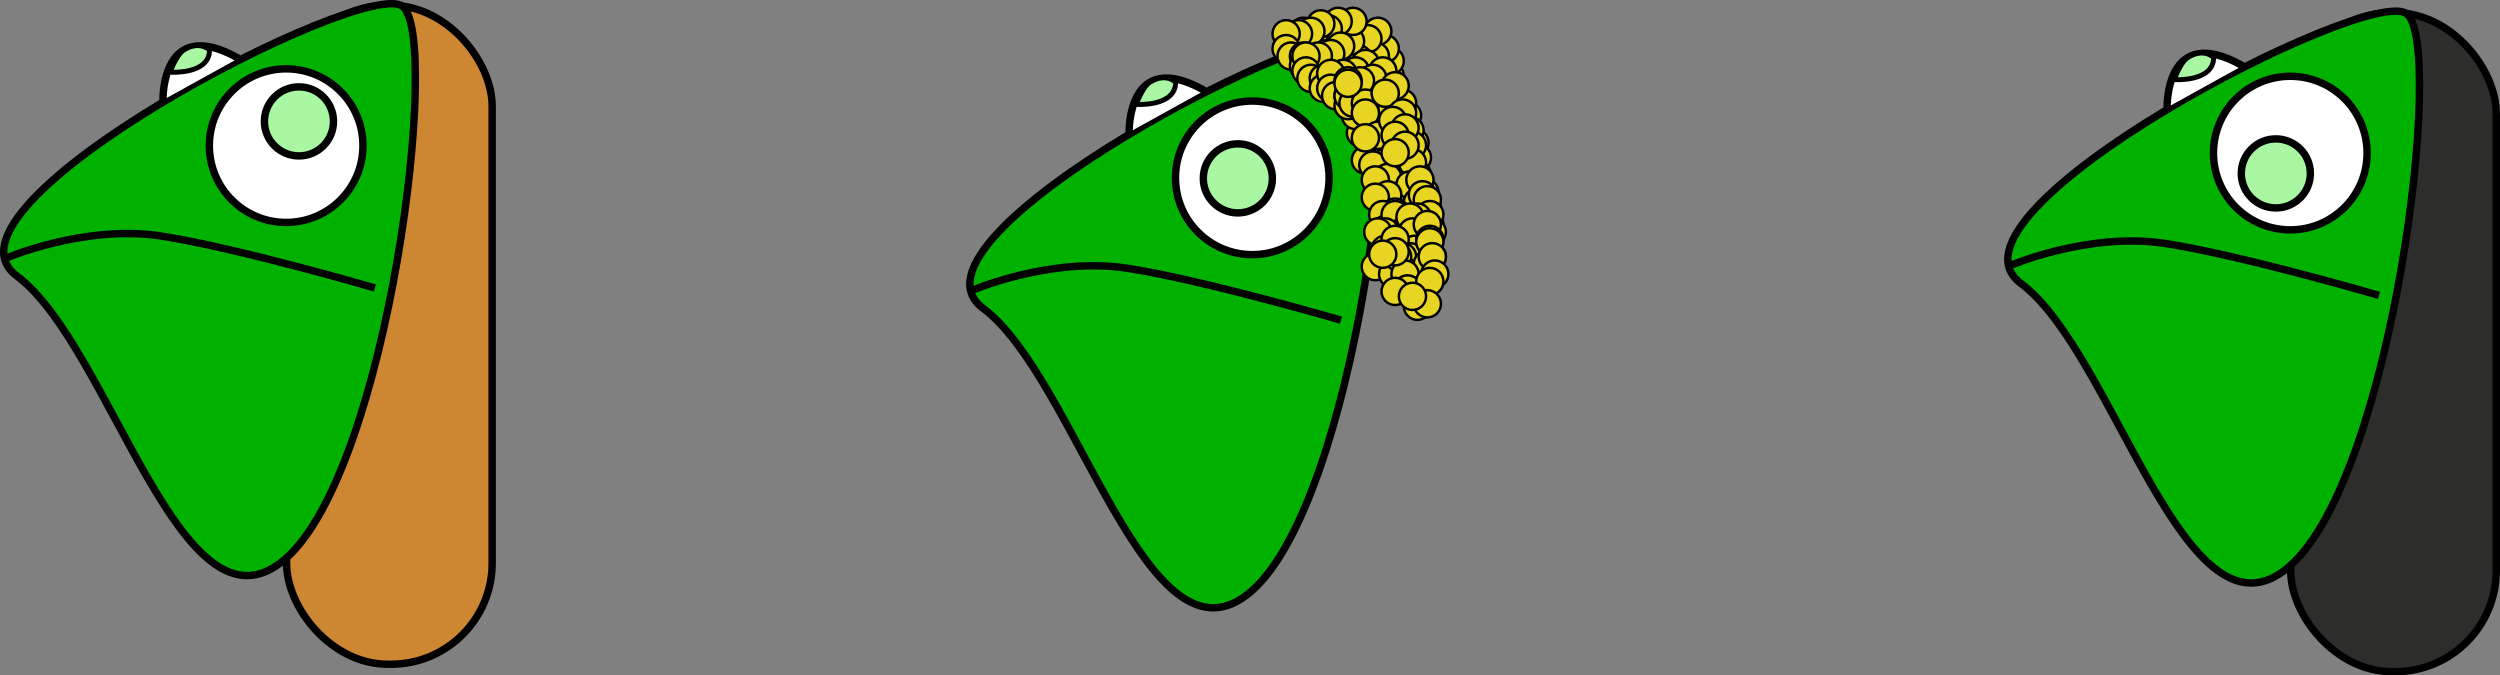 <?xml version="1.0" encoding="UTF-8"?><svg id="Layer_2" xmlns="http://www.w3.org/2000/svg" viewBox="0 0 1009.17 272.63"><rect x="0" y="0" width="1009.17" height="272.63" fill="#808080" stroke="none"/><defs><style>.cls-1{stroke-width:2px;}.cls-1,.cls-2,.cls-3,.cls-4,.cls-5,.cls-6,.cls-7{stroke:#000;stroke-miterlimit:10;}.cls-1,.cls-3{fill:#a9f6a3;}.cls-2{fill:#e7d423;}.cls-3,.cls-4,.cls-5,.cls-6,.cls-7{stroke-width:3px;}.cls-4{fill:#cd8632;}.cls-5{fill:#2d2d2b;}.cls-6{fill:#fff;}.cls-7{fill:#00b100;}</style></defs><g id="Layer_1-2"><g><g><rect class="cls-4" x="115.67" y="2.13" width="83" height="266" rx="40.82" ry="40.82"/><path class="cls-7" d="M6.79,111.4C-31.13,83.17,146.7-9.13,162.46,2.51s-5.43,186.62-47.28,223.11C73.32,262.1,44.7,139.63,6.79,111.4Z"/><circle class="cls-6" cx="115.51" cy="58.79" r="31"/><circle class="cls-3" cx="120.68" cy="49" r="13.94"/><path class="cls-7" d="M1.83,104.44s32.22-14.04,63.57-9.11c31.35,4.94,85.91,20.92,85.91,20.92"/><path class="cls-6" d="M65.8,40.38s-.85-34.5,30.44-16.85"/><path class="cls-1" d="M84.59,20.2c-.08,10.06-15.92,8.94-15.92,8.94,0,0,2.46-7.01,5.53-8.94,6.47-4.06,10.39,0,10.39,0Z"/></g><g><path class="cls-7" d="M396.79,124.4c-37.92-28.23,139.91-120.53,155.67-108.89s-5.43,186.62-47.28,223.11c-41.85,36.49-70.47-85.98-108.39-114.21Z"/><circle class="cls-6" cx="505.51" cy="71.79" r="31"/><circle class="cls-3" cx="499.68" cy="72" r="13.94"/><path class="cls-7" d="M391.83,117.44s32.22-14.04,63.57-9.11c31.35,4.94,85.91,20.92,85.91,20.92"/><path class="cls-6" d="M455.8,53.38s-.85-34.5,30.44-16.85"/><path class="cls-1" d="M474.59,33.2c-.08,10.06-15.92,8.94-15.92,8.94,0,0,2.46-7.01,5.53-8.94,6.47-4.06,10.39,0,10.39,0Z"/><circle class="cls-2" cx="536.17" cy="18.63" r="5.5"/><circle class="cls-2" cx="547.17" cy="22.63" r="5.5"/><circle class="cls-2" cx="542.17" cy="23.63" r="5.5"/><circle class="cls-2" cx="543.17" cy="16.63" r="5.5"/><circle class="cls-2" cx="549.17" cy="16.63" r="5.5"/><circle class="cls-2" cx="554.17" cy="21.63" r="5.5"/><circle class="cls-2" cx="555.17" cy="28.63" r="5.5"/><circle class="cls-2" cx="548.17" cy="27.63" r="5.5"/><circle class="cls-2" cx="558.17" cy="43.63" r="5.5"/><circle class="cls-2" cx="558.17" cy="36.63" r="5.5"/><circle class="cls-2" cx="552.17" cy="33.63" r="5.5"/><circle class="cls-2" cx="561.17" cy="30.63" r="5.5"/><circle class="cls-2" cx="561.17" cy="24.63" r="5.5"/><circle class="cls-2" cx="559.17" cy="19.63" r="5.5"/><circle class="cls-2" cx="556.17" cy="12.63" r="5.5"/><circle class="cls-2" cx="561.17" cy="45.63" r="5.5"/><circle class="cls-2" cx="559.17" cy="52.63" r="5.5"/><circle class="cls-2" cx="561.17" cy="39.63" r="5.5"/><circle class="cls-2" cx="559.17" cy="34.63" r="5.5"/><circle class="cls-2" cx="556.17" cy="27.63" r="5.5"/><circle class="cls-2" cx="557.17" cy="33.63" r="5.5"/><circle class="cls-2" cx="557.17" cy="27.63" r="5.5"/><circle class="cls-2" cx="555.17" cy="22.63" r="5.5"/><circle class="cls-2" cx="552.17" cy="15.63" r="5.5"/><circle class="cls-2" cx="550.17" cy="34.63" r="5.5"/><circle class="cls-2" cx="550.17" cy="28.63" r="5.5"/><circle class="cls-2" cx="548.17" cy="23.63" r="5.5"/><circle class="cls-2" cx="545.17" cy="16.63" r="5.5"/><circle class="cls-2" cx="561.17" cy="37.63" r="5.5"/><circle class="cls-2" cx="557.17" cy="40.63" r="5.5"/><circle class="cls-2" cx="555.17" cy="53.63" r="5.5"/><circle class="cls-2" cx="557.17" cy="56.63" r="5.5"/><circle class="cls-2" cx="555.17" cy="63.63" r="5.5"/><circle class="cls-2" cx="551.17" cy="64.63" r="5.5"/><circle class="cls-2" cx="555.17" cy="45.63" r="5.5"/><circle class="cls-2" cx="553.17" cy="52.63" r="5.5"/><circle class="cls-2" cx="549.17" cy="53.63" r="5.5"/><circle class="cls-2" cx="553.17" cy="38.63" r="5.5"/><circle class="cls-2" cx="551.17" cy="45.63" r="5.5"/><circle class="cls-2" cx="547.17" cy="46.63" r="5.5"/><circle class="cls-2" cx="550.17" cy="41.63" r="5.5"/><circle class="cls-2" cx="541.17" cy="29.63" r="5.5"/><circle class="cls-2" cx="546.17" cy="8.63" r="5.5"/><circle class="cls-2" cx="539.17" cy="22.63" r="5.5"/><circle class="cls-2" cx="540.17" cy="8.63" r="5.5"/><circle class="cls-2" cx="536.17" cy="11.63" r="5.5"/><circle class="cls-2" cx="531.17" cy="12.63" r="5.5"/><circle class="cls-2" cx="526.17" cy="12.63" r="5.5"/><circle class="cls-2" cx="526.17" cy="18.63" r="5.5"/><circle class="cls-2" cx="528.17" cy="21.63" r="5.5"/><circle class="cls-2" cx="533.17" cy="21.63" r="5.5"/><circle class="cls-2" cx="533.17" cy="25.63" r="5.5"/><circle class="cls-2" cx="533.17" cy="9.63" r="5.5"/><circle class="cls-2" cx="529.17" cy="12.63" r="5.5"/><circle class="cls-2" cx="524.17" cy="13.63" r="5.5"/><circle class="cls-2" cx="519.17" cy="13.63" r="5.5"/><circle class="cls-2" cx="519.17" cy="19.63" r="5.5"/><circle class="cls-2" cx="521.17" cy="22.63" r="5.5"/><circle class="cls-2" cx="526.17" cy="22.63" r="5.5"/><circle class="cls-2" cx="526.17" cy="26.63" r="5.5"/><circle class="cls-2" cx="541.17" cy="18.63" r="5.5"/><circle class="cls-2" cx="537.17" cy="21.63" r="5.5"/><circle class="cls-2" cx="532.17" cy="22.63" r="5.5"/><circle class="cls-2" cx="527.17" cy="22.63" r="5.5"/><circle class="cls-2" cx="527.17" cy="28.63" r="5.5"/><circle class="cls-2" cx="529.17" cy="31.63" r="5.5"/><circle class="cls-2" cx="534.17" cy="31.63" r="5.5"/><circle class="cls-2" cx="534.17" cy="35.63" r="5.5"/><circle class="cls-2" cx="551.17" cy="25.63" r="5.5"/><circle class="cls-2" cx="547.17" cy="28.63" r="5.5"/><circle class="cls-2" cx="542.17" cy="29.63" r="5.5"/><circle class="cls-2" cx="537.17" cy="29.63" r="5.5"/><circle class="cls-2" cx="537.17" cy="35.63" r="5.5"/><circle class="cls-2" cx="539.17" cy="38.63" r="5.5"/><circle class="cls-2" cx="544.17" cy="38.63" r="5.5"/><circle class="cls-2" cx="544.17" cy="42.63" r="5.5"/><circle class="cls-2" cx="558.17" cy="28.63" r="5.5"/><circle class="cls-2" cx="554.17" cy="31.63" r="5.5"/><circle class="cls-2" cx="549.17" cy="32.63" r="5.5"/><circle class="cls-2" cx="544.17" cy="32.63" r="5.5"/><circle class="cls-2" cx="544.17" cy="38.63" r="5.5"/><circle class="cls-2" cx="546.17" cy="41.63" r="5.5"/><circle class="cls-2" cx="551.17" cy="41.63" r="5.5"/><circle class="cls-2" cx="551.17" cy="45.63" r="5.5"/><circle class="cls-2" cx="544.17" cy="33.63" r="5.5"/><circle class="cls-2" cx="568.17" cy="46.63" r="5.5"/><circle class="cls-2" cx="566.17" cy="41.63" r="5.5"/><circle class="cls-2" cx="563.17" cy="34.63" r="5.5"/><circle class="cls-2" cx="559.17" cy="37.63" r="5.5"/><circle class="cls-2" cx="565.17" cy="50.63" r="5.5"/><circle class="cls-2" cx="556.17" cy="54.63" r="5.5"/><circle class="cls-2" cx="551.17" cy="55.63" r="5.5"/><circle class="cls-2" cx="571.17" cy="57.63" r="5.5"/><circle class="cls-2" cx="569.17" cy="52.63" r="5.5"/><circle class="cls-2" cx="566.17" cy="45.63" r="5.5"/><circle class="cls-2" cx="562.17" cy="48.63" r="5.5"/><circle class="cls-2" cx="568.17" cy="61.63" r="5.5"/><circle class="cls-2" cx="559.17" cy="65.63" r="5.5"/><circle class="cls-2" cx="554.17" cy="66.63" r="5.5"/><circle class="cls-2" cx="572.17" cy="63.63" r="5.5"/><circle class="cls-2" cx="570.17" cy="58.63" r="5.5"/><circle class="cls-2" cx="567.17" cy="51.63" r="5.5"/><circle class="cls-2" cx="563.17" cy="54.63" r="5.5"/><circle class="cls-2" cx="569.17" cy="67.63" r="5.5"/><circle class="cls-2" cx="560.17" cy="71.63" r="5.5"/><circle class="cls-2" cx="555.17" cy="72.63" r="5.5"/><circle class="cls-2" cx="572.17" cy="70.63" r="5.5"/><circle class="cls-2" cx="570.17" cy="65.63" r="5.5"/><circle class="cls-2" cx="567.17" cy="58.63" r="5.5"/><circle class="cls-2" cx="563.17" cy="61.63" r="5.5"/><circle class="cls-2" cx="569.17" cy="74.63" r="5.5"/><circle class="cls-2" cx="560.17" cy="78.63" r="5.5"/><circle class="cls-2" cx="555.17" cy="79.63" r="5.5"/><circle class="cls-2" cx="575.17" cy="77.63" r="5.5"/><circle class="cls-2" cx="573.17" cy="72.63" r="5.5"/><circle class="cls-2" cx="572.17" cy="81.63" r="5.5"/><circle class="cls-2" cx="563.17" cy="85.63" r="5.5"/><circle class="cls-2" cx="558.17" cy="86.63" r="5.5"/><circle class="cls-2" cx="576.17" cy="83.63" r="5.5"/><circle class="cls-2" cx="574.17" cy="78.63" r="5.5"/><circle class="cls-2" cx="573.17" cy="87.63" r="5.5"/><circle class="cls-2" cx="564.17" cy="91.63" r="5.5"/><circle class="cls-2" cx="559.17" cy="92.63" r="5.5"/><circle class="cls-2" cx="577.17" cy="90.63" r="5.5"/><circle class="cls-2" cx="575.17" cy="85.63" r="5.5"/><circle class="cls-2" cx="574.17" cy="94.63" r="5.5"/><circle class="cls-2" cx="565.17" cy="98.63" r="5.5"/><circle class="cls-2" cx="560.17" cy="99.63" r="5.5"/><circle class="cls-2" cx="575.17" cy="93.63" r="5.5"/><circle class="cls-2" cx="573.17" cy="88.63" r="5.5"/><circle class="cls-2" cx="572.17" cy="97.63" r="5.5"/><circle class="cls-2" cx="563.17" cy="86.63" r="5.5"/><circle class="cls-2" cx="576.17" cy="80.63" r="5.5"/><circle class="cls-2" cx="566.17" cy="93.63" r="5.5"/><circle class="cls-2" cx="577.17" cy="86.63" r="5.5"/><circle class="cls-2" cx="567.17" cy="99.63" r="5.5"/><circle class="cls-2" cx="562.17" cy="100.63" r="5.5"/><circle class="cls-2" cx="578.17" cy="93.63" r="5.5"/><circle class="cls-2" cx="576.17" cy="96.63" r="5.5"/><circle class="cls-2" cx="575.17" cy="105.63" r="5.5"/><circle class="cls-2" cx="559.17" cy="93.63" r="5.5"/><circle class="cls-2" cx="572.17" cy="87.63" r="5.5"/><circle class="cls-2" cx="562.17" cy="100.63" r="5.5"/><circle class="cls-2" cx="573.17" cy="93.63" r="5.5"/><circle class="cls-2" cx="563.17" cy="106.63" r="5.5"/><circle class="cls-2" cx="558.17" cy="107.63" r="5.5"/><circle class="cls-2" cx="574.17" cy="100.63" r="5.5"/><circle class="cls-2" cx="572.17" cy="103.63" r="5.5"/><circle class="cls-2" cx="571.17" cy="112.63" r="5.5"/><circle class="cls-2" cx="556.17" cy="93.63" r="5.5"/><circle class="cls-2" cx="569.17" cy="87.63" r="5.5"/><circle class="cls-2" cx="559.17" cy="100.63" r="5.5"/><circle class="cls-2" cx="570.17" cy="93.63" r="5.5"/><circle class="cls-2" cx="560.17" cy="106.63" r="5.5"/><circle class="cls-2" cx="555.17" cy="107.63" r="5.5"/><circle class="cls-2" cx="571.17" cy="100.63" r="5.5"/><circle class="cls-2" cx="569.17" cy="103.63" r="5.5"/><circle class="cls-2" cx="568.17" cy="112.63" r="5.5"/><circle class="cls-2" cx="563.17" cy="96.63" r="5.5"/><circle class="cls-2" cx="576.17" cy="90.63" r="5.5"/><circle class="cls-2" cx="566.17" cy="103.63" r="5.5"/><circle class="cls-2" cx="577.17" cy="96.63" r="5.5"/><circle class="cls-2" cx="567.17" cy="109.63" r="5.5"/><circle class="cls-2" cx="562.17" cy="110.63" r="5.5"/><circle class="cls-2" cx="578.17" cy="103.63" r="5.5"/><circle class="cls-2" cx="576.17" cy="106.63" r="5.5"/><circle class="cls-2" cx="575.17" cy="115.63" r="5.5"/><circle class="cls-2" cx="564.17" cy="103.63" r="5.5"/><circle class="cls-2" cx="577.17" cy="97.63" r="5.5"/><circle class="cls-2" cx="567.17" cy="110.63" r="5.5"/><circle class="cls-2" cx="578.17" cy="103.63" r="5.5"/><circle class="cls-2" cx="572.17" cy="123.63" r="5.5"/><circle class="cls-2" cx="568.17" cy="116.63" r="5.5"/><circle class="cls-2" cx="563.17" cy="117.63" r="5.5"/><circle class="cls-2" cx="579.17" cy="110.63" r="5.5"/><circle class="cls-2" cx="577.17" cy="113.63" r="5.5"/><circle class="cls-2" cx="576.17" cy="122.63" r="5.5"/><circle class="cls-2" cx="570.17" cy="119.63" r="5.5"/><circle class="cls-2" cx="563.17" cy="101.63" r="5.5"/><circle class="cls-2" cx="558.17" cy="102.63" r="5.5"/></g><g><rect class="cls-5" x="924.67" y="5.13" width="83" height="266" rx="40.82" ry="40.82"/><path class="cls-7" d="M815.79,114.4c-37.92-28.23,139.91-120.53,155.67-108.89,15.76,11.64-5.43,186.62-47.28,223.11-41.85,36.49-70.47-85.98-108.39-114.21Z"/><circle class="cls-6" cx="924.51" cy="61.79" r="31"/><circle class="cls-3" cx="918.68" cy="70" r="13.94"/><path class="cls-7" d="M810.83,107.44s32.22-14.04,63.57-9.11c31.35,4.94,85.91,20.92,85.91,20.92"/><path class="cls-6" d="M874.8,43.38s-.85-34.5,30.44-16.85"/><path class="cls-1" d="M893.59,23.2c-.08,10.06-15.92,8.94-15.92,8.94,0,0,2.46-7.01,5.53-8.94,6.47-4.06,10.39,0,10.39,0Z"/></g></g></g></svg>